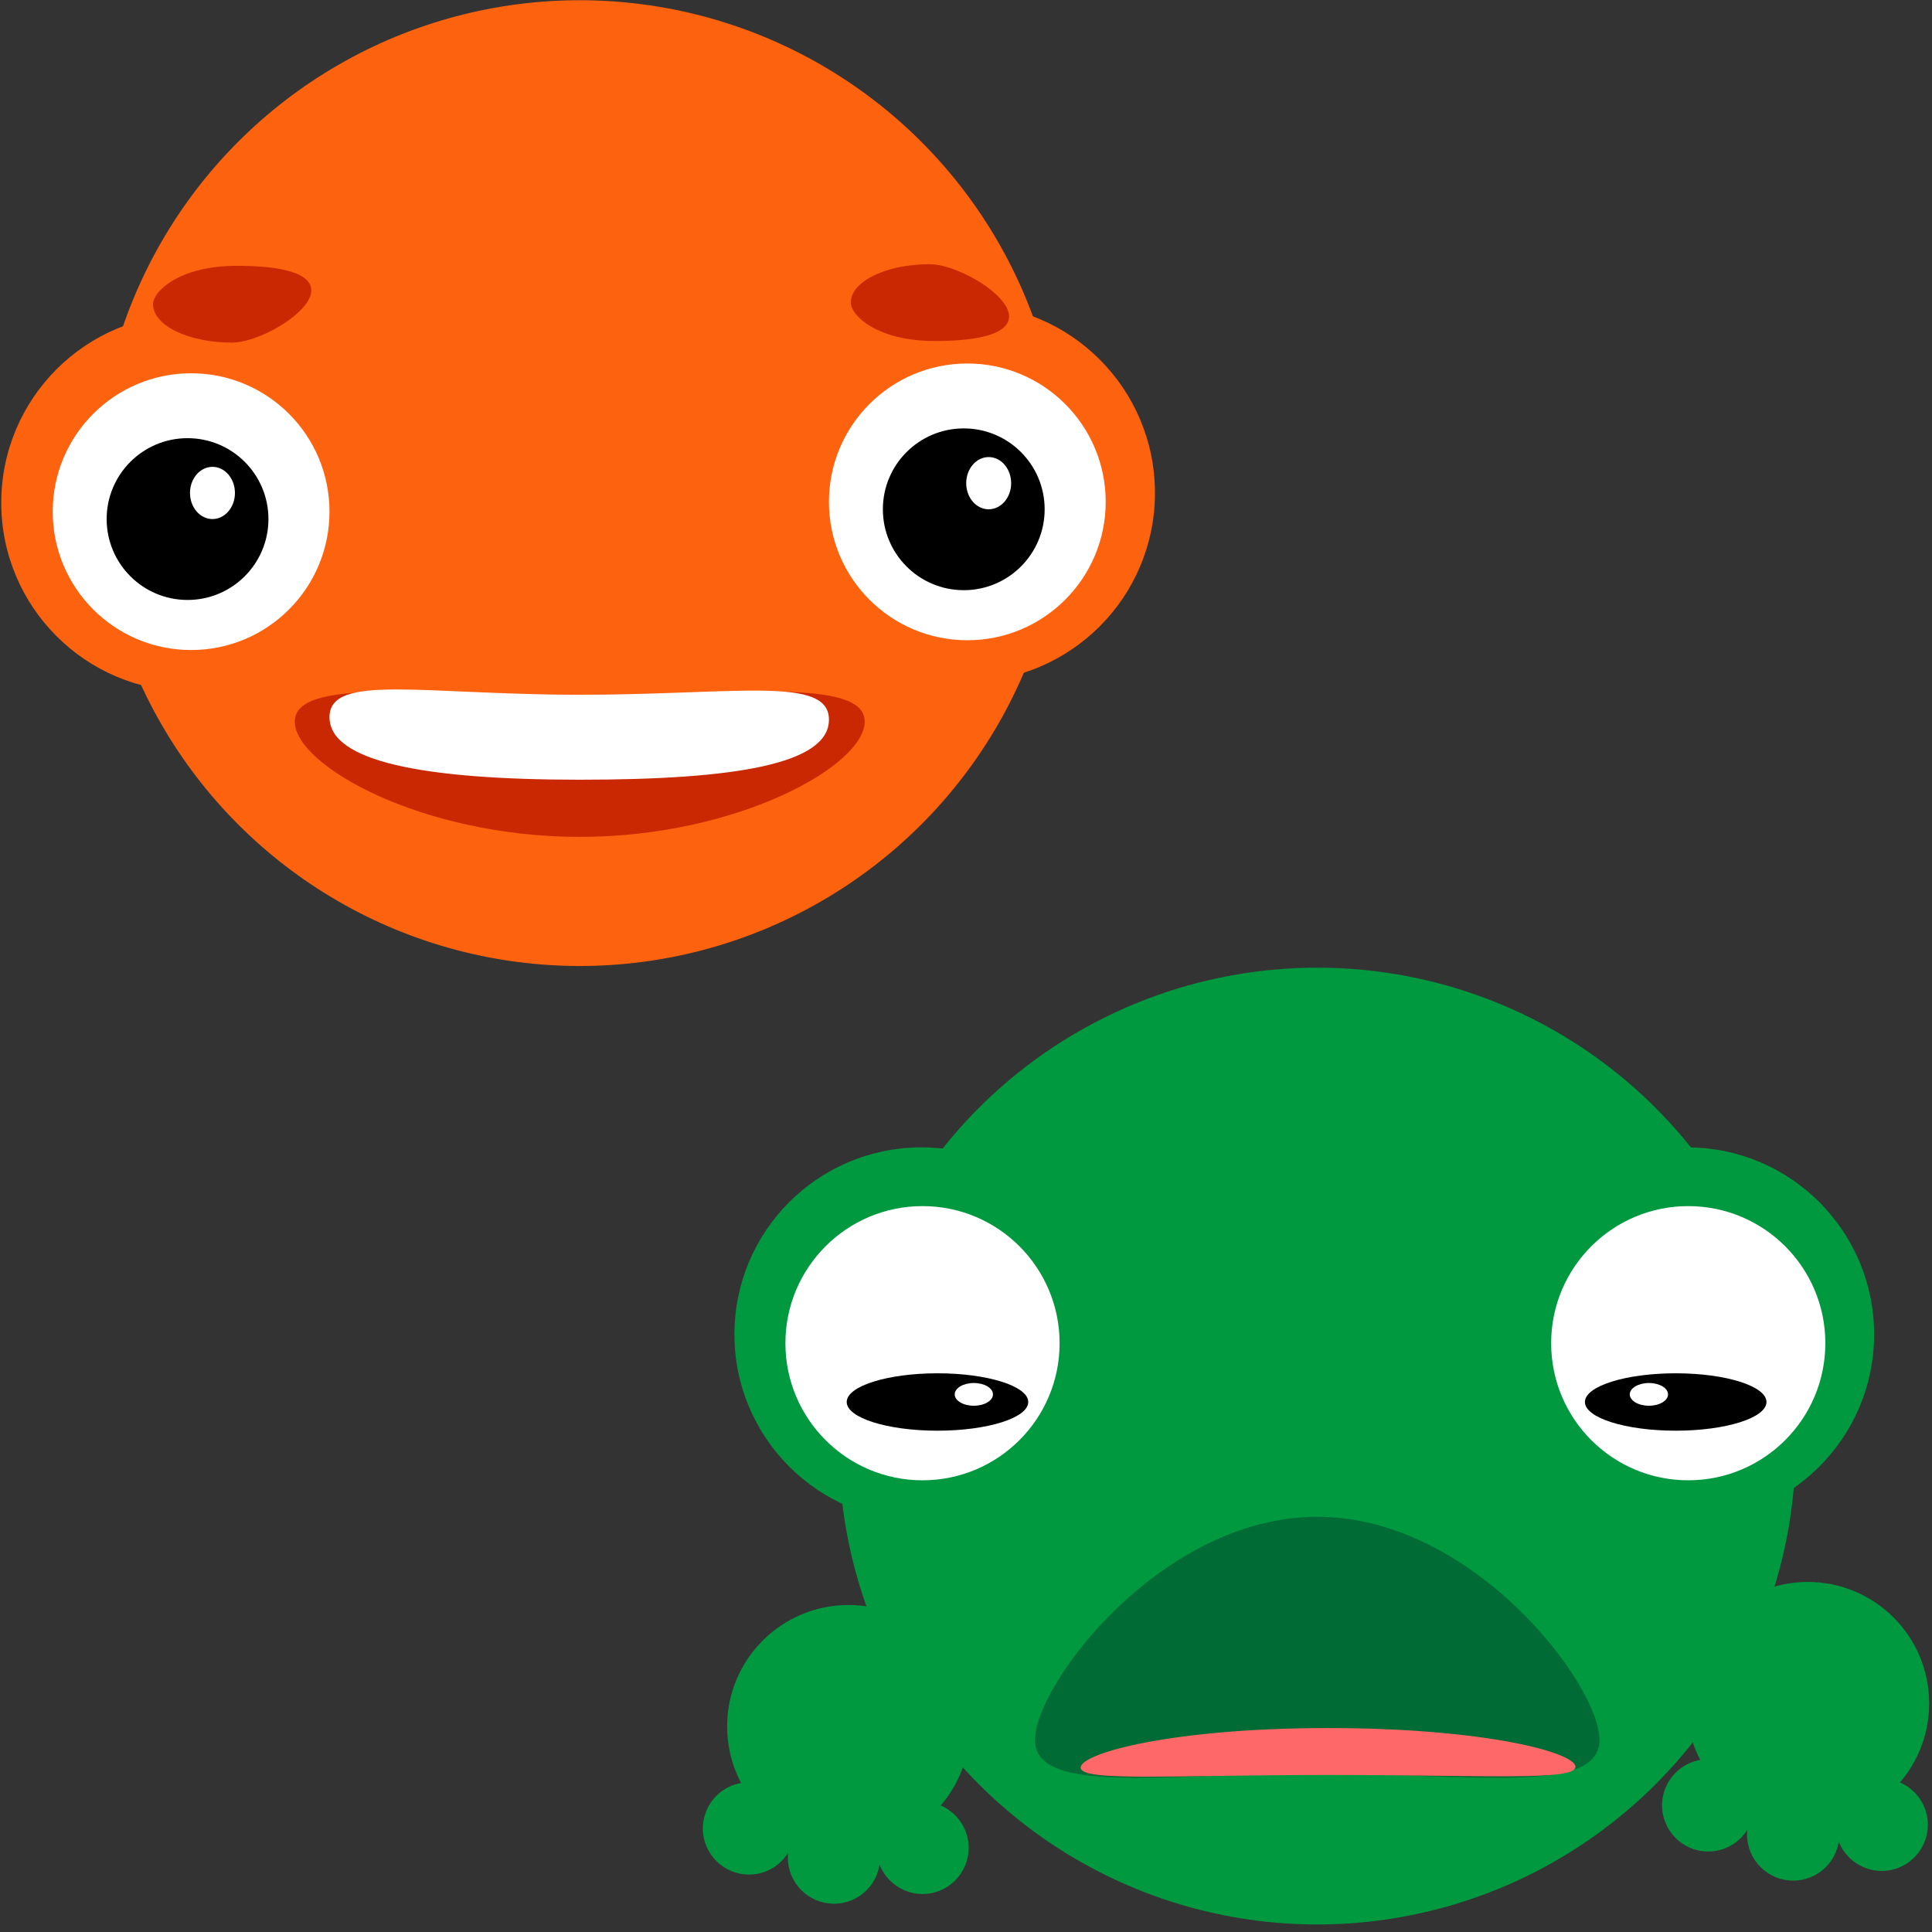 <?xml version="1.0" encoding="utf-8"?>
<!-- Generator: Adobe Illustrator 22.0.1, SVG Export Plug-In . SVG Version: 6.00 Build 0)  -->
<svg version="1.1" id="Layer_1" xmlns="http://www.w3.org/2000/svg" xmlns:xlink="http://www.w3.org/1999/xlink" x="0px" y="0px"
	 viewBox="0 0 512 512" style="enable-background:new 0 0 512 512;" xml:space="preserve">
<rect x="0" y="0" width="512" height="512" fill="#333333" stroke="none"/>
<g id="XMLID_137_">
	<circle id="XMLID_1_" style="fill:#FD620E;" cx="153.637" cy="128.03" r="127.97"/>
	<circle id="XMLID_2_" style="fill:#FD620E;" cx="50.352" cy="133.227" r="50.019"/>
	<circle id="XMLID_3_" style="fill:#FFFFFF;" cx="50.646" cy="135.591" r="36.673"/>
	<circle id="XMLID_4_" cx="49.702" cy="137.557" r="21.437"/>
	<ellipse id="XMLID_5_" style="fill:#FFFFFF;" cx="56.307" cy="130.637" rx="5.955" ry="6.92"/>
	<circle id="XMLID_9_" style="fill:#FD620E;" cx="256.057" cy="130.637" r="50.019"/>
	<circle id="XMLID_8_" style="fill:#FFFFFF;" cx="256.351" cy="133.001" r="36.673"/>
	<circle id="XMLID_7_" cx="255.407" cy="134.968" r="21.437"/>
	<ellipse id="XMLID_6_" style="fill:#FFFFFF;" cx="262.011" cy="128.048" rx="5.955" ry="6.92"/>
	<path id="XMLID_10_" style="fill:#C92802;" d="M61.449,90.796c-11.54,0-20.895-4.556-20.895-10.177
		c0-3.43,7.016-10.177,22.194-10.177C101.696,70.442,72.989,90.796,61.449,90.796z"/>
	<path id="XMLID_11_" style="fill:#C92802;" d="M246.367,70.018c-11.54,0-20.895,4.556-20.895,10.177
		c0,3.43,7.016,10.177,22.194,10.177C286.614,90.371,257.907,70.018,246.367,70.018z"/>
	<path id="XMLID_12_" style="fill:#C92802;" d="M229.153,191.251c0,11.66-33.809,30.531-75.515,30.531s-75.515-18.871-75.515-30.531
		s33.809-7.146,75.515-7.146S229.153,179.591,229.153,191.251z"/>
	<path id="XMLID_13_" style="fill:#FFFFFF;" d="M219.678,190.716c0,11.66-24.334,15.915-66.04,15.915s-66.318-4.905-66.318-16.565
		s24.612-5.961,66.318-5.961S219.678,179.056,219.678,190.716z"/>
</g>
<g id="XMLID_136_">
	<circle id="XMLID_26_" style="fill:#00993F;" cx="349.079" cy="383.224" r="126.776"/>
	<g id="XMLID_36_">
		<circle id="XMLID_21_" style="fill:#00993F;" cx="447.111" cy="353.621" r="49.552"/>
		<circle id="XMLID_20_" style="fill:#FFFFFF;" cx="447.402" cy="355.963" r="36.331"/>
	</g>
	<g id="XMLID_35_">
		<circle id="XMLID_25_" style="fill:#00993F;" cx="244.183" cy="353.621" r="49.552"/>
		<circle id="XMLID_24_" style="fill:#FFFFFF;" cx="244.474" cy="355.963" r="36.331"/>
		<ellipse id="XMLID_23_" cx="248.443" cy="371.543" rx="24.055" ry="7.605"/>
		<ellipse id="XMLID_22_" style="fill:#FFFFFF;" cx="258.077" cy="369.524" rx="5.069" ry="3.013"/>
	</g>
	<g id="XMLID_37_">
		<path id="XMLID_15_" style="fill:#006B34;" d="M423.89,461.08c0-14.645-33.494-59.115-74.811-59.115s-74.811,44.47-74.811,59.115
			s33.494,8.975,74.811,8.975S423.89,475.724,423.89,461.08z"/>
		<path id="XMLID_16_" style="fill:#FF6868;" d="M417.508,468.221c0-3.816-24.245-10.269-65.562-10.269s-65.562,6.665-65.562,10.481
			s24.383,1.951,65.7,1.951S417.508,472.037,417.508,468.221z"/>
	</g>
	<g id="XMLID_29_">
		<circle id="XMLID_18_" style="fill:#00993F;" cx="224.876" cy="457.523" r="32.177"/>
		<circle id="XMLID_19_" style="fill:#00993F;" cx="198.492" cy="484.552" r="12.227"/>
		<circle id="XMLID_27_" style="fill:#00993F;" cx="221.015" cy="492.274" r="12.227"/>
		<circle id="XMLID_28_" style="fill:#00993F;" cx="244.474" cy="489.7" r="12.227"/>
	</g>
	<g id="XMLID_30_">
		<circle id="XMLID_34_" style="fill:#00993F;" cx="479.073" cy="451.41" r="32.177"/>
		<circle id="XMLID_33_" style="fill:#00993F;" cx="452.688" cy="478.438" r="12.227"/>
		<circle id="XMLID_32_" style="fill:#00993F;" cx="475.212" cy="486.16" r="12.227"/>
		<circle id="XMLID_31_" style="fill:#00993F;" cx="498.67" cy="483.586" r="12.227"/>
	</g>
	<ellipse id="XMLID_17_" cx="444.078" cy="371.543" rx="24.055" ry="7.605"/>
	<ellipse id="XMLID_14_" style="fill:#FFFFFF;" cx="436.979" cy="369.524" rx="5.069" ry="3.013"/>
</g>
<g>
</g>
<g>
</g>
<g>
</g>
<g>
</g>
<g>
</g>
</svg>
